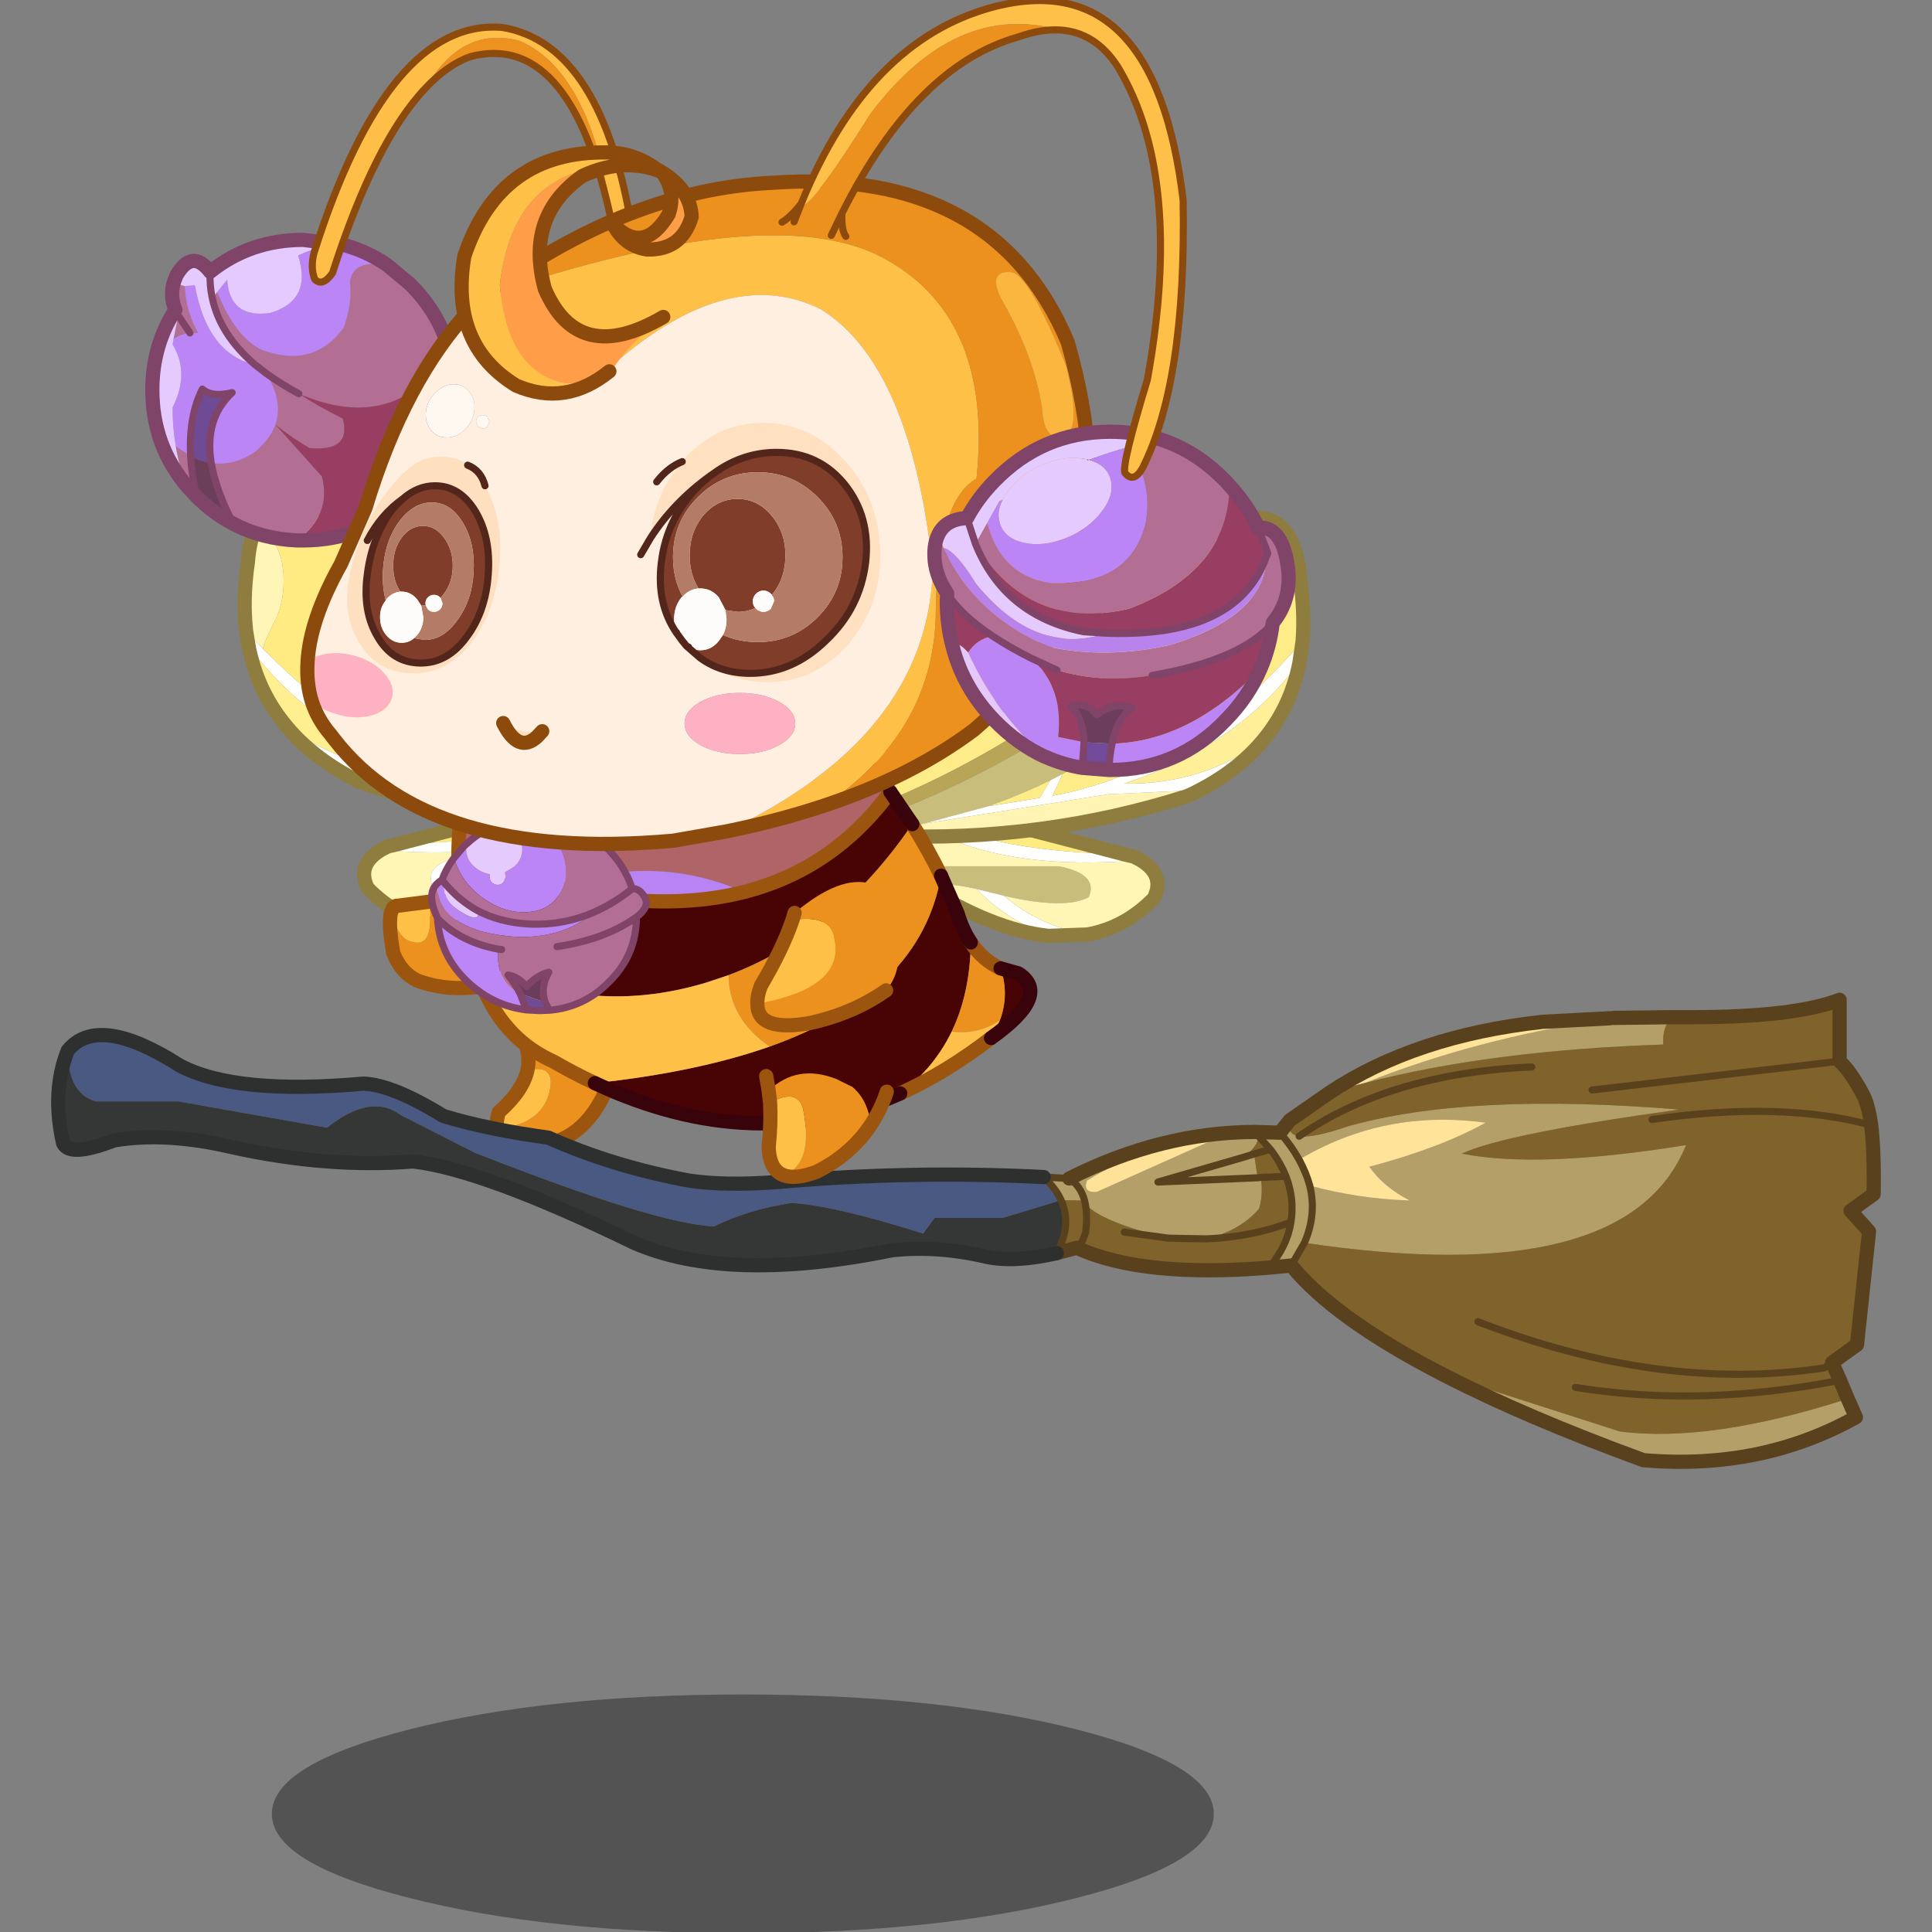 <svg xmlns:ffdec="https://www.free-decompiler.com/flash" xmlns:xlink="http://www.w3.org/1999/xlink" ffdec:objectType="frame" height="90" width="90" xmlns="http://www.w3.org/2000/svg"><rect width="100%" height="100%" fill="#808080" stroke="none"/><use ffdec:characterId="22" height="153.4" transform="matrix(.589 0 0 .59 1.737 -.154)" width="145.9" xlink:href="#a"/><use ffdec:characterId="23" height="52.4" transform="scale(1.718)" width="52.4" xlink:href="#b"/><defs><g id="a" transform="translate(1.55 .6)"><use ffdec:characterId="1" height="33.6" transform="translate(17 133.45) scale(.561)" width="132.8" xlink:href="#c"/><use ffdec:characterId="2" height="16.6" transform="translate(34.239 81.339) scale(.561)" width="17.7" xlink:href="#d"/><use ffdec:characterId="3" height="19.4" transform="translate(66.539 63.289) scale(.561)" width="37.55" xlink:href="#e"/><use ffdec:characterId="4" height="46.85" transform="translate(61.839 39.989) scale(.561)" width="66.5" xlink:href="#f"/><use ffdec:characterId="5" height="19.4" transform="translate(23.739 62.489) scale(.561)" width="37.55" xlink:href="#g"/><use ffdec:characterId="6" height="48.2" transform="translate(14.289 38.739) scale(.561)" width="66.5" xlink:href="#h"/><use ffdec:characterId="7" height="14.35" transform="translate(25.789 70.189) scale(.561)" width="16.75" xlink:href="#i"/><use ffdec:characterId="8" height="52" transform="translate(31.189 59.739) scale(.561)" width="82.65" xlink:href="#j"/><use ffdec:characterId="9" height="28.1" transform="translate(29.37 63.97) scale(.561)" width="31.25" xlink:href="#k"/><use ffdec:characterId="10" height="21.15" transform="translate(54.839 69.3) scale(.561)" width="20.9" xlink:href="#l"/><use ffdec:characterId="11" height="67" transform="translate(-.461 78.039) scale(.561)" width="257.95" xlink:href="#m"/><use ffdec:characterId="12" height="16.2" transform="translate(55.539 84.063) scale(.561)" width="19" xlink:href="#n"/><use ffdec:characterId="13" height="44.3" transform="translate(6.989 18.039) scale(.561)" width="44.55" xlink:href="#o"/><use ffdec:characterId="14" height="36.9" transform="translate(19.92 1.52) scale(.561)" width="46.15" xlink:href="#p"/><use ffdec:characterId="15" height="95.25" transform="translate(19.239 13.418) scale(.561)" width="112.25" xlink:href="#q"/><use ffdec:characterId="16" height="36.5" transform="translate(22.95 33.05) scale(.561)" width="75.15" xlink:href="#r"/><use ffdec:characterId="17" height="4.8" transform="translate(34.739 56.189) scale(.561)" width="7.5" xlink:href="#s"/><use ffdec:characterId="18" height="49.6" transform="translate(68.839 33.189) scale(.561)" width="51.95" xlink:href="#t"/><use ffdec:characterId="19" height="68.1" transform="translate(57.07 -.58) scale(.561)" width="57.6" xlink:href="#u"/><use ffdec:characterId="20" height="35.9" transform="translate(31.439 11.139) scale(.561)" width="34.45" xlink:href="#v"/></g><g id="d"><path d="M4.3 4.05Q8 3.15 7.55 6.4q-.8 5.2-7.45 5.9-.3-1 .2-2.4 3.35-2.95 4-5.85" fill="#fec047" fill-rule="evenodd" transform="translate(1 1)"/><path d="M.1 12.3q6.65-.7 7.45-5.9Q8 3.15 4.3 4.05q.35-1.65-.15-3.3Q6.25-2.1 15.7 6.1q-2.95 7.3-8.95 8.4l-.5.1Q.7 14.85.1 12.3" fill="#ec911e" fill-rule="evenodd" transform="translate(1 1)"/><path d="M1.1 13.3q.6 2.55 6.15 2.3l.5-.1q6-1.1 8.95-8.4Q7.25-1.1 5.15 1.75q.5 1.65.15 3.3-.65 2.9-4 5.85-.5 1.4-.2 2.4z" fill="none" stroke="#9c550e" stroke-linecap="round" stroke-linejoin="round" stroke-width="2"/></g><g id="e"><path d="M2.35 10.2 1.6 7.5h20.05q5.65 1.1 4.2 4.35-3.35 1.8-11.95-.2l-1.6-.4-2.25-.55q-4.45-1.05-7.7-.5" fill="#c8bd7b" fill-rule="evenodd" transform="translate(1 1)"/><path d="M2.1 1.5 4.25 1Q13 5.45 30.8 5.8l1.45.35.95.5Q13.15 8.3 2.1 1.5m23.6 15.6-5.5.2q-6.05-2.35-10.15-6.6l2.25.55 1.6.4q4.95 4.25 11.8 5.45" fill="#fefefc" fill-rule="evenodd" transform="translate(1 1)"/><path d="M1.6 7.5 0 1.95l2.1-.45q11.05 6.8 31.1 5.15 3.45 2.1 1.85 5.35-4.05 4.15-9.35 5.1-6.85-1.2-11.8-5.45 8.6 2 11.95.2 1.45-3.25-4.2-4.35H1.6m18.6 9.8q-7.8-.8-17.85-7.1 3.25-.55 7.7.5 4.1 4.25 10.15 6.6" fill="#fff6b5" fill-rule="evenodd" transform="translate(1 1)"/><path d="m4.25 1 4.2-1L30.8 5.8Q13 5.45 4.25 1" fill="#ffeb80" fill-rule="evenodd" transform="translate(1 1)"/><path d="M2.6 8.5 1 2.95l2.1-.45L5.25 2l4.2-1L31.8 6.8l1.45.35.95.5q3.45 2.1 1.85 5.35-4.05 4.15-9.35 5.1l-5.5.2q-7.8-.8-17.85-7.1L2.6 8.5z" fill="none" stroke="#8e7d3e" stroke-linecap="round" stroke-linejoin="round" stroke-width="2"/></g><g id="f"><path d="M4.2 42.35Q21.45 36 36.95 24.9q5.2-2.7 6.7-.1l-3.25 5.15q-4.9 3.45-9.85 6.1l-1.75.9Q24.4 39.1 20 40.6l-9.1 2.45-1.35.25-4.45.55-.9-1.5" fill="#c8bd7b" fill-rule="evenodd" transform="translate(1 1)"/><path d="M49.9 38.3q-.85.45-1.75.85-20.45 6.5-42.55 5.6l-.5-.9 4.45-.55 1.35-.25 26.05-4.15 12.95-.6" fill="#fff4b4" fill-rule="evenodd" transform="translate(1 1)"/><path d="m64.4 17.3-.45 3.05Q55 32.2 39.25 37.4q11.2.15 19.65-6.2-3.45 4.2-9 7.1l-12.95.6-26.05 4.15L20 40.6l7.35-1.2 1.45-2.45 1.75-.9-1.4 3.05q19.6-3.6 35.25-21.8" fill="#fefefc" fill-rule="evenodd" transform="translate(1 1)"/><path d="M63.95 20.35q-1.2 6.2-5.05 10.85-8.45 6.35-19.65 6.2Q55 32.2 63.95 20.35" fill="#ffef98" fill-rule="evenodd" transform="translate(1 1)"/><path d="M43.65 24.8q4.95-9.5-9.9-.9Q19.25 34.65 3.3 40.85L0 35.25 53.7.95q9.4-3.85 10.35 7.7.65 4.6.35 8.65-15.65 18.2-35.25 21.8l1.4-3.05q4.95-2.65 9.85-6.1l3.25-5.15M20 40.6q4.4-1.5 8.8-3.65l-1.45 2.45L20 40.6" fill="#feec88" fill-rule="evenodd" transform="translate(1 1)"/><path d="m4.2 42.35-.9-1.5q15.95-6.2 30.45-16.95 14.85-8.6 9.9.9-1.5-2.6-6.7.1Q21.45 36 4.2 42.35" fill="#b8a558" fill-rule="evenodd" transform="translate(1 1)"/><path d="m4.3 41.85.9 1.5.9 1.5.5.9q22.1.9 42.55-5.6.9-.4 1.75-.85 5.55-2.9 9-7.1 3.85-4.65 5.05-10.85l.45-3.05q.3-4.05-.35-8.65Q64.1-1.9 54.7 1.95L1 36.25l3.3 5.6z" fill="none" stroke="#8e7d3e" stroke-linecap="round" stroke-linejoin="round" stroke-width="2"/></g><g id="g"><path d="M33.95 7.5H13.9q-5.65 1.1-4.2 4.35 3.35 1.8 11.95-.2-4.95 4.25-11.8 5.45Q4.55 16.15.5 12q-1.6-3.25 1.85-5.35Q22.4 8.3 33.45 1.5l2.1.45-1.6 5.55" fill="#fff6b5" fill-rule="evenodd" transform="translate(1 1)"/><path d="M4.75 5.8 27.1 0l4.2 1Q22.55 5.45 4.75 5.8" fill="#fde87b" fill-rule="evenodd" transform="translate(1 1)"/><path d="m33.95 7.5-.75 2.7-7.7.5-2.25.55-1.6.4q-8.6 2-11.95.2Q8.25 8.6 13.9 7.5h20.05m-31.6-.85.95-.5 1.45-.35Q22.55 5.45 31.3 1l2.15.5Q22.4 8.3 2.35 6.65" fill="#fff" fill-rule="evenodd" transform="translate(1 1)"/><path d="m34.2 11.2.75-2.7 1.6-5.55-2.1-.45L32.3 2l-4.2-1L5.75 6.8l-1.45.35-.95.5Q-.1 9.75 1.5 13q4.05 4.15 9.35 5.1l5.5.2q7.8-.8 17.85-7.1z" fill="none" stroke="#8e7d3e" stroke-linecap="round" stroke-linejoin="round" stroke-width="2"/></g><g id="h"><path d="M14.6 38.55q-5.55-3.05-9-7.35 8.45 6.6 19.65 6.75Q9.5 32.3.55 20.25L.2 18.1l2.35 2.55.15.1Q17.9 36.2 35.35 39.9l-1.4-3.05 1.75.95 1.45 2.45 7.35 1.4q4.55 1.7 9.1 2.7L27.55 39.5l-12.95-.95" fill="#fff" fill-rule="evenodd" transform="translate(1 1)"/><path d="M.2 18.1q-.5-4.45.25-9.6Q.7 5.3 1.7 3.25q1.35.8 2.25 2.1Q5.5 7.55 5.5 11t-1.35 5.95q-1.3 2.5-1.6 3.7L.2 18.1" fill="#fff5b7" fill-rule="evenodd" transform="translate(1 1)"/><path d="M1.7 3.25q2.35-5.1 9.1-2.15l53.7 35.75-3.3 5.5q-15.95-6.6-30.45-17.75-18.2-11.05-6.65 5.85 4.9 3.6 9.85 6.4l1.4 3.05Q17.9 36.2 2.7 20.75l-.15-.1q.3-1.2 1.6-3.7Q5.5 14.45 5.5 11T3.95 5.35q-.9-1.3-2.25-2.1" fill="#ffeb82" fill-rule="evenodd" transform="translate(1 1)"/><path d="m61.2 42.35-1.8 2.95-4.45-.65-1.35-.3q-4.55-1-9.1-2.7-4.4-1.6-8.8-3.85l-1.75-.95q-4.95-2.8-9.85-6.4-11.55-16.9 6.65-5.85 14.5 11.15 30.45 17.75" fill="#feb1c3" fill-rule="evenodd" transform="translate(1 1)"/><path d="m59.4 45.3-.5.9q-22.1.3-42.55-6.75l-1.75-.9 12.95.95 26.05 4.85 1.35.3 4.45.65M5.6 31.2Q1.75 26.45.55 20.25q8.95 12.05 24.7 17.7-11.2-.15-19.65-6.75" fill="#ffef90" fill-rule="evenodd" transform="translate(1 1)"/><path d="M2.7 4.25q2.35-5.1 9.1-2.15l53.7 35.75-3.3 5.5-1.8 2.95-.5.9q-22.1.3-42.55-6.75l-1.75-.9q-5.55-3.05-9-7.35-3.85-4.75-5.05-10.95L1.2 19.1q-.5-4.45.25-9.6.25-3.2 1.25-5.25z" fill="none" stroke="#8e7d3e" stroke-linecap="round" stroke-linejoin="round" stroke-width="2"/></g><g id="i"><path d="M5.45.2Q6.4 6.75 3.1 5.85.85 5.35.3 1.3q.3-.6.85-.55L5.45.2" fill="#fec047" fill-rule="evenodd" transform="translate(1 1)"/><path d="M5.45.2q4.1-.35 8.5 0l.8 11.55q-6.05 1.4-11-.5Q1.5 10.1.45 7.4-.4 2.65.3 1.3q.55 4.05 2.8 4.55 3.3.9 2.35-5.65" fill="#ec911e" fill-rule="evenodd" transform="translate(1 1)"/><path d="M1.3 2.3q-.7 1.35.15 6.1 1.05 2.7 3.3 3.85 4.95 1.9 11 .5l-.8-11.55q-4.4-.35-8.5 0l-4.3.55q-.55-.05-.85.55z" fill="none" stroke="#9c550e" stroke-linecap="round" stroke-linejoin="round" stroke-width="2"/></g><g id="j"><path d="M0 12.85q0-3.4.4-7.1L58.25 0l2.65 3.35q-8.05 10.9-20.65 14.1-7.2-3.2-15.1-2.95l-17 1L0 12.85" fill="#af6468" fill-rule="evenodd" transform="translate(1 1)"/><path d="m8.15 15.5 17-1q7.9-.25 15.1 2.95-13.45 3.4-32.1-1.95" fill="#b884f3" fill-rule="evenodd" transform="translate(1 1)"/><path d="M60.9 3.35 64 7.9Q53.4 23.4 38.1 29.15l-3.15 1.05q-17.3 5.2-32.85-3.55Q0 20.6 0 12.85l8.15 2.65q18.65 5.35 32.1 1.95 12.6-3.2 20.65-14.1m7.15 11.8 2.35 5.35q.7 2.35 1.85 4.05-.1 7.15-2.7 12.55-2.5 5.15-7.25 8.7-20.5 9.1-43.05-1.45 14.4-1.55 24.65-5.15 21.25-7.55 24.15-24.05m8.4 13.05 2.5.7q4.75 3-3.85 9.1l1.25-2.5q1.35-3.6.1-7.3" fill="#480405" fill-rule="evenodd" transform="translate(1 1)"/><path d="M64 7.9q2.2 3.5 4.05 7.25-2.9 16.5-24.15 24.05-5.75-3.95-5.8-10.05Q53.4 23.4 64 7.9m8.25 16.65q1.65 2.5 4.2 3.65 1.25 3.7-.1 7.3-3 2.05-6.8 1.6 2.6-5.4 2.7-12.55" fill="#ec911e" fill-rule="evenodd" transform="translate(1 1)"/><path d="M19.25 44.35Q16.35 43 13.4 41.3 4.8 37.45 2.1 26.65q15.55 8.75 32.85 3.55l3.15-1.05q.05 6.1 5.8 10.05-10.25 3.6-24.65 5.15" fill="#fec047" fill-rule="evenodd" transform="translate(1 1)"/><path d="M75.1 38q-6.3 4.85-12.8 7.8 4.75-3.55 7.25-8.7 3.8.45 6.8-1.6L75.1 38" fill="#febf4b" fill-rule="evenodd" transform="translate(1 1)"/><path d="M1 13.85q0-3.4.4-7.1L59.25 1l2.65 3.35q-8.05 10.9-20.65 14.1-13.45 3.4-32.1-1.95L1 13.85M65 8.9q2.2 3.5 4.05 7.25m4.2 9.4q1.65 2.5 4.2 3.65M76.1 39q-6.3 4.85-12.8 7.8m-43.05-1.45Q17.35 44 14.4 42.3 5.8 38.45 3.1 27.65" fill="none" stroke="#9c550e" stroke-linecap="round" stroke-linejoin="round" stroke-width="2"/><path d="M61.9 4.35 65 8.9m4.05 7.25 2.35 5.35q.7 2.35 1.85 4.05m4.2 3.65 2.5.7q4.75 3-3.85 9.1m-12.8 7.8q-20.5 9.1-43.05-1.45M3.1 27.65Q1 21.6 1 13.85" fill="none" stroke="#38030a" stroke-linecap="round" stroke-linejoin="round" stroke-width="2"/></g><g id="k"><path d="M23.1 13.15q2.65-1.2 5.15-3.2 1.05-.1 1.8 1.25.7 1.3-1.2 2.75 0 5.35-3.9 9.15-3.5 3.55-8.4 3.95l-.55-1.1q-.75-2.15.5-4.25-1.65.4-3.15 2-1.3-1.45-2.6-1.6.95 1.15 1.7 2.6-3.45-1.6-3.1-6.25Q4 17.45.8 14.1v-.05q-1.65-3.45.05-4.9-.45 4.8 6.15 6.8 9.7 2.45 16.1-2.8M9.85 18.5l-.5-.05.5.05m19-4.55q-4.45 3.15-11.2 4.15 6.75-1 11.2-4.15" fill="#b26e93" fill-rule="evenodd" transform="translate(.5 .5)"/><path d="M.8 14.1q3.2 3.35 8.55 4.35-.35 4.65 3.1 6.25l.9 2.3q-4.65-.55-8.25-3.9-4-3.75-4.3-9" fill="#bc86f6" fill-rule="evenodd" transform="translate(.5 .5)"/><path d="m1.45 8.75.35.4q-.5 2.85 3.5 4.7 1.65.55 1.1-.85 3.1 1.65 7.1 1.9 5 .3 9.6-1.75-6.4 5.25-16.1 2.8-6.6-2-6.15-6.8.25-.25.6-.45v.05" fill="#ba86f5" fill-rule="evenodd" transform="translate(.5 .5)"/><path d="m14.6 0 .25.2q2.9 2.25 3.8 5.4.85 3.15-.85 5.4-1.6 2.25-4.8 2.25-3.2 0-6.15-2.25Q4 8.75 3.15 5.6l1.4-1.65.4-.35-.1.8q0 1.45 1.15 2.45.95.85 2.2 1.05l-.05.35q0 .5.3.8.35.35.85.35t.8-.35l.35-.8-.15-.6 1.3-.8q1.15-1 1.15-2.45 0-1.45-1.15-2.5-1-.85-2.35-.95Q11.6 0 14.4 0h.2" fill="#bb85f5" fill-rule="evenodd" transform="translate(.5 .5)"/><path d="m16 25.95-3.55-1.25q-.75-1.45-1.7-2.6 1.3.15 2.6 1.6 1.5-1.6 3.15-2-1.25 2.1-.5 4.25" fill="#6b3d5a" fill-rule="evenodd" transform="translate(.5 .5)"/><path d="m16.55 27.05-1.35.05-1.85-.1-.9-2.3L16 25.95l.55 1.1" fill="#704b98" fill-rule="evenodd" transform="translate(.5 .5)"/><path d="M1.8 9.15q2 2.4 4.6 3.85.55 1.4-1.1.85-4-1.85-3.5-4.7M9.25.95q1.35.1 2.35.95 1.15 1.05 1.15 2.5T11.6 6.85l-1.3.8.15.6-.35.8q-.3.35-.8.35t-.85-.35q-.3-.3-.3-.8l.05-.35Q6.95 7.7 6 6.85q-1.15-1-1.15-2.45l.1-.8Q6.9 1.8 9.25.95" fill="#e5cafd" fill-rule="evenodd" transform="translate(.5 .5)"/><path d="M28.25 9.95q-2.5 2-5.15 3.2-4.6 2.05-9.6 1.75-4-.25-7.1-1.9-2.6-1.45-4.6-3.85l-.35-.4V8.7q.6-1.65 1.7-3.1Q4 8.75 6.85 11 9.8 13.25 13 13.25T17.8 11q1.7-2.25.85-5.4-.9-3.15-3.8-5.4L14.6 0q5.65.05 9.8 3.95 2.8 2.65 3.85 6" fill="#b26e97" fill-rule="evenodd" transform="translate(.5 .5)"/><path d="M23.1 13.15q2.65-1.2 5.15-3.2-1.05-3.35-3.85-6Q20.25.05 14.6 0h-.2q-2.8 0-5.15.95-2.35.85-4.3 2.65l-.4.35-1.4 1.65q-1.1 1.45-1.7 3.1v.05l.35.4q2 2.4 4.6 3.85 3.1 1.65 7.1 1.9 5 .3 9.6-1.75m-22.25-4q-1.7 1.45-.05 4.9v.05q3.2 3.35 8.55 4.35l.5.05m18.4-8.55q1.05-.1 1.8 1.25.7 1.3-1.2 2.75 0 5.35-3.9 9.15-3.5 3.55-8.4 3.95l-1.35.05-1.85-.1q-4.65-.55-8.25-3.9-4-3.75-4.3-9m11.65 10.6.9 2.3M16 25.95q-.75-2.15.5-4.25-1.65.4-3.15 2-1.3-1.45-2.6-1.6.95 1.15 1.7 2.6M16 25.95l.55 1.1m1.1-8.95q6.75-1 11.2-4.15M1.45 8.7q-.35.2-.6.45" fill="none" stroke="#804468" stroke-linecap="round" stroke-linejoin="round" transform="translate(.5 .5)"/></g><g id="l"><path d="M4.95 5.35q5.4-.85 5.9 2.6 1.6 6.95-10.85 9.2-.05-1.1.5-2.55 3.05-5.15 4.45-9.25" fill="#fec047" fill-rule="evenodd" transform="translate(1)"/><path d="m4.95 5.35.3-1Q11.7-1.05 16 .25q6.5 9.9 2.15 15-4.6 3.25-10.75 4.6-7.4 1.3-7.4-2.7 12.45-2.25 10.85-9.2-.5-3.45-5.9-2.6" fill="#ec911e" fill-rule="evenodd" transform="translate(1)"/><path d="m6.25 4.35-.3 1q-1.4 4.1-4.45 9.25-.55 1.45-.5 2.55 0 4 7.4 2.7 6.15-1.35 10.75-4.6" fill="none" stroke="#9c550e" stroke-linecap="round" stroke-linejoin="round" stroke-width="2"/></g><g id="m"><path d="m141.4 28.2-8.25 2.5h-9.6l-1.6 2.2q-12.65-4-18.6-4.3-6 .9-10.9 3.3-8.5-.45-33.75-10.4l-10.35-5.25q-4.2-3.2-10.45 1.75l-20.95-3.7H5.35q-3.95-1.05-4-7.15 4.25-5.25 15.8 2.1 7.8 4.15 25.9 2.55 4.1.15 11.25 4.55 6.25 1.9 14.8 3.05 9.05 4.05 19.85 6.05 5.1.75 12.4.2 19.05-1.65 37.6-.7 1.65 1.55 2.45 3.25" fill="#4a5982" fill-rule="evenodd" transform="translate(1 1)"/><path d="M140.8 35.65q-5.85 1.35-9.8.55-7-1.65-13.45-.95-23.15 4.7-36.35-1.05-21.35-10.35-31.15-11.45-12.1.95-25.5-2-9.35-2.2-16.7-.95-6.2 2.4-7.15.4-1.65-7.25.65-13.05.05 6.1 4 7.15h11.6L37.9 18q6.25-4.95 10.45-1.75L58.7 21.5q25.25 9.95 33.75 10.4 4.9-2.4 10.9-3.3 5.95.3 18.6 4.3l1.6-2.2h9.6l8.25-2.5q1.55 3.45-.6 7.45" fill="#353736" fill-rule="evenodd" transform="translate(1 1)"/><path d="m138.95 24.95 3.6.2q12.95-6.5 26.05-6.55l.55.5q.25 1.25-2 3.05l1.45-.45.5 3.35.45-.05q.35 2.5-.25 4.4-2.65 3.1-7.45 4.25l-5.3-.1q-9.5-2.25-11.75-4.85l-.1-.45q-.55-2.05-2.15-3.1 1.6 1.05 2.15 3.1l-3.3-.05q-.8-1.7-2.45-3.25m33.3-6.25 1.4-1.75q-.55 1.95 1.3 2.25 1.95.3 6.75-1.35 17-4.85 46.85-2.4-24.65 3.4-30.65 6.2 10.8 2.15 31.6-1.2Q221.2 41 175.7 34.2q1.75-4 .75-8.05 6.75 1.85 14.1 2.1-3.7-1.9-5.7-4.75 10-2.65 16.4-6.2-14.25-1.95-26.3 5.2-1.05-1.9-2.7-3.8m46.5-16.1.5-.05 8.3-.1q-1.45 1.3-1.25 3.85-24.3.8-42.05 5.4 15.3-6.15 34.5-9.1m33.55 53.55 1.15 2.6Q240.1 66.2 223.5 64.8q-16.7-6.1-28.15-12l24.8 7.95q12.7 1.65 32.15-4.6m-85.15-34-12.1 3.5 14.05-.6-14.05.6 12.1-3.5m-20.75 4.9 15.9-7.1q-9.85.8-17.25 5.5-.65 1.7 1.35 1.6" fill="#b49f68" fill-rule="evenodd" transform="translate(1 1)"/><path d="M179.2 13.1q12.1-8.05 30.1-10l9.45-.5q-19.2 2.95-34.5 9.1-2.6.65-5.05 1.4m-4.25 9.4q12.05-7.15 26.3-5.2-6.4 3.55-16.4 6.2 2 2.85 5.7 4.75-7.35-.25-14.1-2.1-.5-1.8-1.5-3.65" fill="#ffe399" fill-rule="evenodd" transform="translate(1 1)"/><path d="M140.8 35.65q2.15-4 .6-7.45l3.3.05.1.45q2.25 2.6 11.75 4.85l5.3.1q4.8-1.15 7.45-4.25.6-1.9.25-4.4l3.55-.15q.6 1.55.8 3.25.15 1.65-.1 3.2-.55 3.45-3.1 6.4-17.85 1.45-27.1-2.8l-2.8.75m32.85-18.7 5.55-3.85q2.45-.75 5.05-1.4Q202 7.1 226.3 6.3q-.2-2.55 1.25-3.85h3.3Q244.9 2.4 251.15 0v8.65q1.5 1.35 3.25 4.6.8 1.45 1.2 4.4.45 3.65.35 9.7l-3.25 2.35 2.6 2.9-1.7 15.95-3.5 2.5 1.1 2.5 1.1 2.6q-19.45 6.25-32.15 4.6l-24.8-7.95q-15.4-7.9-21.5-15.4l1.85-3.2q45.5 6.8 53.8-13.75-20.8 3.35-31.6 1.2 6-2.8 30.65-6.2-29.85-2.45-46.85 2.4-4.8 1.65-6.75 1.35-1.85-.3-1.3-2.25m81.95.7q-12.7-3.45-30.9-.8 18.2-2.65 30.9.8m-47.85-8.2q-20 .9-32.8 9.75 12.8-8.85 32.8-9.75M173.8 31.3q-5.6 2.1-11.95 2.35 6.35-.25 11.95-2.35m-30.2 3.6q.6-.15 1.25-2.15.3-2.35-.05-4.05.35 1.7.05 4.05-.65 2-1.25 2.15m6.7-2.2 6.25.85-6.25-.85m49.85 12.6q25.8 10 48.85 6.5l1.1-.75-1.1.75q-23.05 3.5-48.85-6.5m51.05 8.25q-19.65 3.85-37.3 1 17.65 2.85 37.3-1m-.05-44.9-34.9 4.05 34.9-4.05" fill="#80632b" fill-rule="evenodd" transform="translate(1 1)"/><path d="m168.6 18.6 3.65.1q1.65 1.9 2.7 3.8 1 1.85 1.5 3.65 1 4.05-.75 8.05l-1.85 3.2-3.15.3q2.55-2.95 3.1-6.4.25-1.55.1-3.2-.2-1.7-.8-3.25-.8-2-2.2-3.8l-1.75-1.95-.55-.5" fill="#b49f66" fill-rule="evenodd" transform="translate(1 1)"/><path d="M146.4 27.05q-2 .1-1.35-1.6 7.4-4.7 17.25-5.5l-15.9 7.1" fill="#fee298" fill-rule="evenodd" transform="translate(1 1)"/><path d="m169.15 19.1 1.75 1.95q1.4 1.8 2.2 3.8l-3.55.15-.45.05-.5-3.35-1.45.45q2.25-1.8 2-3.05m1.75 1.95-2.3.65 2.3-.65" fill="#806329" fill-rule="evenodd" transform="translate(1 1)"/><path d="M140.8 35.65q2.15-4 .6-7.45-.8-1.7-2.45-3.25l3.6.2q1.6 1.05 2.15 3.1l.1.45q.35 1.7.05 4.05-.65 2-1.25 2.15m81.1-18.05q18.2-2.65 30.9.8m-87 .95.55.5 1.75 1.95q1.4 1.8 2.2 3.8.6 1.55.8 3.25.15 1.65-.1 3.2-.55 3.45-3.1 6.4m4.25-18.5q12.8-8.85 32.8-9.75M175.7 34.2l-1.85 3.2m1.1-14.9q1 1.85 1.5 3.65 1 4.05-.75 8.05m-6.15-9.2-.45.05-14.05.6 12.1-3.5 1.45-.45 2.3-.65M169.55 25l3.55-.15m-16.55 8.7 5.3.1q6.35-.25 11.95-2.35m-17.25 2.25-6.25-.85m99.8 18.35-1.1.75q-23.05 3.5-48.85-6.5m16.1-32.6 34.9-4.05m-37.25 45.9q17.65 2.85 37.3-1M172.25 18.7q1.65 1.9 2.7 3.8" fill="none" stroke="#59411e" stroke-linecap="round" stroke-linejoin="round" transform="translate(1 1)"/><path d="M143.55 26.15q12.95-6.5 26.05-6.55l3.65.1 1.4-1.75 5.55-3.85q12.1-8.05 30.1-10l9.45-.5m.5-.05 8.3-.1h3.3Q245.9 3.4 252.15 1v8.65q1.5 1.35 3.25 4.6.8 1.45 1.2 4.4.45 3.65.35 9.7l-3.25 2.35 2.6 2.9-1.7 15.95-3.5 2.5 1.1 2.5 1.1 2.6 1.15 2.6Q241.1 67.2 224.5 65.8q-16.7-6.1-28.15-12-15.4-7.9-21.5-15.4l-3.15.3q-17.85 1.45-27.1-2.8l-2.8.75" fill="none" stroke="#59411e" stroke-linecap="round" stroke-linejoin="round" stroke-width="2"/><path d="M2.35 8.15q-2.3 5.8-.65 13.05.95 2 7.15-.4 7.35-1.25 16.7.95 13.4 2.95 25.5 2 9.8 1.1 31.15 11.45 13.2 5.75 36.35 1.05 6.45-.7 13.45.95 3.95.8 9.8-.55M2.35 8.15q4.25-5.25 15.8 2.1 7.8 4.15 25.9 2.55 4.1.15 11.25 4.55 6.25 1.9 14.8 3.05 9.05 4.05 19.85 6.05 5.1.75 12.4.2 19.05-1.65 37.6-.7" fill="none" stroke="#2e302f" stroke-linecap="round" stroke-linejoin="round" stroke-width="2"/></g><g id="n"><path d="M2.45 14.35Q6.75 12.8 5.2 5 4.4 2.05.55 4.15l-.2-1.7q4-3.8 9.5-1.65l.25.1 2.05 1q2.25 1.9 2.6 5.35-2.75 4.15-7.6 6.6-3.05 1.15-4.7.5" fill="#ec911e" fill-rule="evenodd" transform="translate(1 .6)"/><path d="M.55 4.15Q4.4 2.05 5.2 5q1.55 7.8-2.75 9.35-2-.75-2.1-3.95.35-3.4.2-6.25" fill="#fec047" fill-rule="evenodd" transform="translate(1 .6)"/><path d="M14.75 7.25q-.35-3.45-2.6-5.35L10.1.9 17 2.6q-.85 2.55-2.25 4.65" fill="#480405" fill-rule="evenodd" transform="translate(1 .6)"/><path d="M3.45 14.95q1.65.65 4.7-.5Q13 12 15.75 7.85q1.4-2.1 2.25-4.65M1.35 3.05l.2 1.7Q1.7 7.6 1.35 11q.1 3.2 2.1 3.95M1 1l.35 2.05" fill="none" stroke="#9c550e" stroke-linecap="round" stroke-linejoin="round" stroke-width="2"/></g><g id="o"><path d="m33.05 3.5 3.25 2.7q4.25 4.2 5.6 9.55-7.65 11.75-21.25 5.9-2.6-1.4-4.65-2.9 2.05 1.5 4.65 2.9 2.75 1.8 6.2 3.5 1.25 4.7-4.7 4.15-2.5-1.45-4.8-3.3l6.55 7.3q1.4 5.4-3.5 9-4.9-.2-9-2.35-2.45-4.75-3.1-8.55 3.2.5 6.3-1.65 2.05-1.8 2.75-3.75 1.15-3.35-1.35-7.25l-1.55-1.2q-4.9-4.2-6-9.35l.7-.85q2.55 6.35 6.3 8.15 7.25 2.65 11.5-3.1 1.3-3.55.9-6.5.45-3.15 5.2-2.4M6.2 36.1l-1.25-1.35q-1.15-2.6-1.65-5.7l2.1 1.4q.15 2.6.8 5.65M3.25 9.85Q2.4 7.8 3.1 5.75q.6.6 1.45.75l.15 1.4q.35 2.7 1.75 5.2H5.3q-1.1.1-2.3.8l.65-3.25L5.3 13.1l-1.65-2.45-.4-.8" fill="#b26e93" fill-rule="evenodd" transform="translate(1 1)"/><path d="M26.7.65q3.4.85 6.35 2.85-4.75-.75-5.2 2.4.4 2.95-.9 6.5-4.25 5.75-11.5 3.1-3.75-1.8-6.3-8.15l1.4-1.75q.35 5.45 6 4.7 6.05-1.75 4-8.1Q23.45.8 26.7.65m-12.25 16.9 1.55 1.2q2.5 3.9 1.35 7.25-.7 1.95-2.75 3.75-3.1 2.15-6.3 1.65-1-6.25 2.95-9.9-2.85.7-4.2-.5-1.95 3.85-1.65 9.45l-2.1-1.4q-.45-2.55-.45-5.45 2.45-4.85 0-8.9l.15-.8q1.2-.7 2.3-.8h1.15q-1.4-2.5-1.75-5.2l-.15-1.4L6 6.4q1.75 9.65 8.45 11.15" fill="#bb85f5" fill-rule="evenodd" transform="translate(1 1)"/><path d="M4.95 34.75Q0 28.95 0 21.15q0-6.35 3.25-11.3l.4.8L3 13.9l-.15.8q2.45 4.05 0 8.9 0 2.9.45 5.45.5 3.1 1.65 5.7m-1.85-29L3.4 5q2.2-3.8 4.75-.5Q13.8 0 21.25 0l5.45.65Q23.45.8 20.55 2.2q2.05 6.35-4 8.1-5.65.75-6-4.7l-1.4 1.75-.7.85q-.4-1.8-.3-3.7-.1 1.9.3 3.7 1.1 5.15 6 9.35Q7.75 16.05 6 6.4l-1.45.1q-.85-.15-1.45-.75" fill="#e5caff" fill-rule="evenodd" transform="translate(1 1)"/><path d="M5.4 30.45q-.3-5.6 1.65-9.45 1.35 1.2 4.2.5-3.95 3.65-2.95 9.9-1.45-.2-2.9-.95" fill="#6f4b95" fill-rule="evenodd" transform="translate(1 1)"/><path d="M11.4 39.95Q8.6 38.5 6.2 36.1q-.65-3.05-.8-5.65 1.45.75 2.9.95.65 3.8 3.1 8.55" fill="#6b3f5a" fill-rule="evenodd" transform="translate(1 1)"/><path d="M41.9 15.75q.65 2.55.65 5.4 0 5.1-2.1 9.35-1.05 2-2.5 3.8l-1.65 1.8q-6.25 6.2-15.05 6.2h-.85q4.9-3.6 3.5-9L17.35 26q2.3 1.85 4.8 3.3 5.95.55 4.7-4.15-3.45-1.7-6.2-3.5 13.6 5.85 21.25-5.9" fill="#973e62" fill-rule="evenodd" transform="translate(1 1)"/><path d="M8.15 4.5q-.1 1.9.3 3.7 1.1 5.15 6 9.35l1.55 1.2q2.05 1.5 4.65 2.9M5.4 30.45q-.3-5.6 1.65-9.45 1.35 1.2 4.2.5-3.95 3.65-2.95 9.9.65 3.8 3.1 8.55M5.3 13.1l-1.65-2.45-.4-.8m2.15 20.6q.15 2.6.8 5.65" fill="none" stroke="#804468" stroke-linecap="round" stroke-linejoin="round" transform="translate(1 1)"/><path d="M27.7 1.65q3.4.85 6.35 2.85l3.25 2.7q4.25 4.2 5.6 9.55.65 2.55.65 5.4 0 5.1-2.1 9.35-1.05 2-2.5 3.8l-1.65 1.8q-6.25 6.2-15.05 6.2h-.85q-4.9-.2-9-2.35-2.8-1.45-5.2-3.85l-1.25-1.35Q1 29.95 1 22.15q0-6.35 3.25-11.3-.85-2.05-.15-4.1L4.4 6q2.2-3.8 4.75-.5Q14.8 1 22.25 1l5.45.65z" fill="none" stroke="#804468" stroke-linecap="round" stroke-linejoin="round" stroke-width="2"/></g><g id="p"><path d="M16 8.55Q8.85 16 2.85 34.6q-1.4 2-2.5.9-.65-1.65-.1-3.75Q10.75-1.3 26.8.05q14.15 2.35 18.35 28.9l-2.6.25q-2.7-22.65-13.3-27.25Q21.1-.25 16 8.55" fill="#ffbe48" fill-rule="evenodd" transform="translate(.5 .5)"/><path d="M16 8.55q5.1-8.8 13.25-6.6 10.6 4.6 13.3 27.25Q36.95.35 22.3 4.15 19.05 5.3 16 8.55" fill="#ed921f" fill-rule="evenodd" transform="translate(.5 .5)"/><path d="m42.55 29.2 2.6-.25Q40.95 2.4 26.8.05 10.75-1.3.25 31.75q-.55 2.1.1 3.75 1.1 1.1 2.5-.9Q8.85 16 16 8.55q3.05-3.25 6.3-4.4Q36.95.35 42.55 29.2z" fill="none" stroke="#8c4b0d" stroke-linecap="round" stroke-linejoin="round" transform="translate(.5 .5)"/></g><g id="q"><path d="m23.25 21.9 1.55-1.55q41.45-14.1 57-5.1Q96.7 23.7 94.35 46q-5.65 3.15-5.75 19.55-.55 16.3-15.7 26.45-6.45 2.15-13.85 3.65 28.4-13.4 29.15-36.9-3.05-28.7-15.8-36.6Q59 15.5 42 30.95 26.25 35.6 23.25 21.9" fill="#fec047" fill-rule="evenodd" transform="translate(1 -3.15)"/><path d="M106.95 30.05q-5.05-12.45-7.55-13.1-3.5-.4-1.65 3.6l.25.4q4.5 7.9 5.6 15.15.25 4.4 2.7 4.05 3.15-.5.65-10.1M72.9 92q15.15-10.15 15.7-26.45.1-16.4 5.75-19.55Q96.7 23.7 81.8 15.25q-15.55-9-57 5.1 20.4-15.05 40.8-16 31.2-2.2 41.6 22.4 10.05 34.7-13.2 54.6Q85.25 87.9 72.9 92" fill="#ec911e" fill-rule="evenodd" transform="translate(1 -3.15)"/><path d="M106.95 30.05q2.5 9.6-.65 10.1-2.45.35-2.7-4.05-1.1-7.25-5.6-15.15l-.25-.4q-1.85-4 1.65-3.6 2.5.65 7.55 13.1" fill="#fbb63f" fill-rule="evenodd" transform="translate(1 -3.15)"/><path d="M18.1 33.85q-1.15 1.1-1.35 2.6-.2 1.55.65 2.65.85 1.1 2.25 1.1t2.55-1.1q1.15-1.1 1.35-2.65.2-1.5-.65-2.6-.85-1.15-2.25-1.15t-2.55 1.15m5.15-11.95q3 13.7 18.75 9.05 17-15.45 30.4-8.8 12.75 7.9 15.8 36.6-.75 23.5-29.15 36.9l-7.45 1.3Q17.2 100 3.75 82.6l-.5-.65q-1.8-2.1-2.6-4.6 1.45 1.25 3.7 1.85 2.7.75 4.9.05t2.7-2.45q.45-1.75-1.15-3.45-1.5-1.7-4.2-2.45-2.7-.7-4.95 0-1 .3-1.6.85.35-6 4.7-13.75l3.45-7.85Q13.7 32 23.25 21.9m1.5 15.15q-.4 0-.7.25-.25.3-.25.7l.25.65.7.3q.4 0 .65-.3l.3-.65-.3-.7q-.25-.25-.65-.25m44.05 43.4q0-1.8-2.3-3.05-2.25-1.25-5.5-1.25t-5.55 1.25q-2.25 1.25-2.25 3.05 0 1.8 2.25 3.05 2.3 1.25 5.55 1.25t5.5-1.25q2.3-1.25 2.3-3.05" fill="#ffefe0" fill-rule="evenodd" transform="translate(1 -3.15)"/><path d="M18.1 33.85q1.15-1.15 2.55-1.15t2.25 1.15q.85 1.1.65 2.6-.2 1.55-1.35 2.65-1.15 1.1-2.55 1.1t-2.25-1.1q-.85-1.1-.65-2.65.2-1.5 1.35-2.6m6.65 3.2q.4 0 .65.25l.3.7-.3.65q-.25.3-.65.3l-.7-.3-.25-.65q0-.4.25-.7.3-.25.7-.25" fill="#fff8f0" fill-rule="evenodd" transform="translate(1 -3.15)"/><path d="M68.8 80.45q0 1.8-2.3 3.05-2.25 1.25-5.5 1.25t-5.55-1.25q-2.25-1.25-2.25-3.05 0-1.8 2.25-3.05 2.3-1.25 5.55-1.25t5.5 1.25q2.3 1.25 2.3 3.05M.05 71.75q.6-.55 1.6-.85 2.25-.7 4.95 0 2.7.75 4.2 2.45 1.6 1.7 1.15 3.45-.5 1.75-2.7 2.45-2.2.7-4.9-.05-2.25-.6-3.7-1.85-.8-2.55-.6-5.6" fill="#feb1c3" fill-rule="evenodd" transform="translate(1 -3.15)"/><path d="m25.8 17.2-1.55 1.55Q14.7 28.85 9.2 47l-3.45 7.85Q1.4 62.6 1.05 68.6q-.2 3.05.6 5.6.8 2.5 2.6 4.6l.5.65Q18.2 96.85 52.6 93.8l7.45-1.3q7.4-1.5 13.85-3.65Q86.25 84.75 95 78.2q23.25-19.9 13.2-54.6Q97.8-1 66.6 1.2q-20.4.95-40.8 16z" fill="none" stroke="#8c4b0d" stroke-linecap="round" stroke-linejoin="round" stroke-width="2"/></g><g id="r"><path d="m51.2 7.45 1.15-.8q3.8-2.5 8.2-2.5 5.95 0 9.6 4.5 3.7 4.6 2.95 11.05-.8 6.4-5.55 10.9-4.75 4.65-10.7 4.65-4.1 0-7.1-2.2l-1.9-1.65.3.15q.75.45 1.65.45 1.55 0 2.6-1.3l.6-.85q2.25 1 4.9 1 4.95 0 8.45-3.5 3.5-3.5 3.5-8.45 0-4.95-3.5-8.45-3.5-3.5-8.45-3.5-4.95 0-8.45 3.5-3.5 3.5-3.5 8.45 0 3.05 1.35 5.55l-.15.1q-1.05 1.3-1.05 3.1 0 1 .35 1.85h-.05q-2.8-4.15-2.1-9.8.75-6.45 5.5-11.05l1.4-1.2M49.55 23.3q-1.25-2-1.25-4.65 0-3.3 1.95-5.65 2-2.3 4.8-2.3T59.8 13q2 2.35 2 5.65 0 3.25-1.9 5.55l-.15-.15q-.45-.45-1.05-.45-.6 0-1.05.45-.45.45-.45 1.05 0 .55.35.95-1.15.55-2.5.55l-1.7-.25-.95-1.8q-1.05-1.25-2.6-1.25h-.25m-40.1 7 1.5.25q2.65 0 4.65-2.85 2.05-2.8 2.25-6.8.2-4.05-1.55-6.9-1.7-2.8-4.35-2.8-2.65 0-4.7 2.8-2 2.85-2.2 6.9-.1 2.2.4 4.1-.8.95-.8 2.35 0 1.5.9 2.55.9 1.05 2.15 1.05 1 0 1.75-.65M7.5 23.75q-1-1.55-1-3.65 0-2.3 1.2-3.95 1.25-1.65 3-1.65t2.95 1.65q1.25 1.65 1.25 3.95 0 2.3-1.25 3.95l-.45.6-.1-.1q-.35-.35-.85-.35t-.85.35q-.35.35-.35.85l.05.3h-.65l-.6-.9q-.9-1.05-2.15-1.05h-.2m.35-13.05q2.1-1.85 4.55-1.85 3.5 0 5.7 3.6 2.2 3.7 1.8 8.9-.35 5.2-3.05 8.8-2.7 3.7-6.55 3.65-3.9-.05-6-3.7-2.15-3.6-1.45-8.75.65-5.2 3.35-8.9.8-1.05 1.65-1.75" fill="#803d2a" fill-rule="evenodd"/><path d="M47.3 24.45q-1.35-2.5-1.35-5.55 0-4.95 3.5-8.45 3.5-3.5 8.45-3.5 4.95 0 8.45 3.5 3.5 3.5 3.5 8.45 0 4.95-3.5 8.45-3.5 3.5-8.45 3.5-2.65 0-4.9-1 .5-1 .5-2.2l-.15-1.3 1.7.25q1.35 0 2.5-.55l.1.1q.45.45 1.05.45.6 0 1.05-.45l.45-1.05q0-.5-.3-.85v-.05q1.9-2.3 1.9-5.55 0-3.3-2-5.65-1.95-2.3-4.75-2.3t-4.8 2.3q-1.95 2.35-1.95 5.65 0 2.65 1.25 4.65-1.3.1-2.25 1.15M5.45 25q-.5-1.9-.4-4.1.2-4.05 2.2-6.9 2.05-2.8 4.7-2.8 2.65 0 4.35 2.8 1.75 2.85 1.55 6.9-.2 4-2.25 6.8-2 2.85-4.65 2.85l-1.5-.25.4-.4q.9-1.05.9-2.55l-.3-1.65h.65l.3.55q.35.35.85.35t.85-.35q.35-.35.35-.85l-.25-.75.45-.6q1.25-1.65 1.25-3.95 0-2.3-1.25-3.95-1.2-1.65-2.95-1.65-1.75 0-3 1.65-1.2 1.65-1.2 3.95 0 2.1 1 3.65-1.1.1-1.95 1.05l-.1.2" fill="#b47b67" fill-rule="evenodd"/><path d="m46.55 29.7-.05-.05-.05-.15q-.35-.85-.35-1.85 0-1.8 1.05-3.1l.15-.1q.95-1.05 2.25-1.15h.25q1.55 0 2.6 1.25l.95 1.8.15 1.3q0 1.2-.5 2.2l-.6.85Q51.35 32 49.8 32q-.9 0-1.65-.45l-.4-.4-1.2-1.45m13.35-5.45q.3.35.3.85l-.45 1.05q-.45.45-1.05.45-.6 0-1.05-.45l-.1-.1q-.35-.4-.35-.95 0-.6.45-1.05.45-.45 1.05-.45.6 0 1.05.45l.15.15-.1.05h.1M5.45 25l.1-.2q.85-.95 1.95-1.05h.2q1.25 0 2.15 1.05l.6.9.3 1.65q0 1.5-.9 2.55l-.4.4q-.75.65-1.75.65-1.25 0-2.15-1.05-.9-1.05-.9-2.55 0-1.4.8-2.35m7.75-.35.25.75q0 .5-.35.85t-.85.35q-.5 0-.85-.35l-.3-.55-.05-.3q0-.5.35-.85t.85-.35q.5 0 .85.35l.1.1" fill="#fdfcfa" fill-rule="evenodd"/><path d="M42.75 16.25q.5-6.25 4.5-10.8l.05-.1Q51.95 0 58.65 0q6.7 0 11.55 5.35 4.85 5.35 4.95 12.9.15 7.55-4.5 12.9-4.7 5.35-11.4 5.35-5.4 0-9.5-3.45 3 2.2 7.1 2.2 5.95 0 10.7-4.65 4.75-4.5 5.55-10.9.75-6.45-2.95-11.05-3.65-4.5-9.6-4.5-4.4 0-8.2 2.5l-1.15.8q-5.2 3.75-8.45 8.8" fill="#ffe0c1" fill-rule="evenodd"/><path d="m19.45 8.85.05.15q2.55 4.5 2 10.9-.5 6.35-3.85 10.85-3.3 4.5-8.35 4.5-5.1 0-7.7-4.5Q-1.05 26.25.7 20q1.7-6.25 5.15-10.6 3.4-4.35 6.4-4.6Q15.2 4.5 17 5.95q1.35 1.05 2.45 2.9M7.85 10.7q-.85.7-1.65 1.75-2.7 3.7-3.35 8.9-.7 5.15 1.45 8.75 2.1 3.65 6 3.7 3.85.05 6.55-3.65 2.7-3.6 3.05-8.8.4-5.2-1.8-8.9-2.2-3.6-5.7-3.6-2.45 0-4.55 1.85-3.1 2.2-5 5.85 1.9-3.65 5-5.85" fill="#fedfc0" fill-rule="evenodd"/><path d="M42.75 16.25Q46 11.2 51.2 7.45l1.15-.8q3.8-2.5 8.2-2.5 5.95 0 9.6 4.5 3.7 4.6 2.95 11.05-.8 6.4-5.55 10.9-4.75 4.65-10.7 4.65-4.1 0-7.1-2.2l-1.9-1.65-.65-.8-.65-.9-.05-.05-.1-.15q-2.8-4.15-2.1-9.8.75-6.45 5.5-11.05l1.4-1.2m-3.05 24.1-.3-.15m-4.2-23.1q1.6-2.05 3.6-2.85m-5.85 13.1 1.35-2.3m3.75 13.4-.05-.15M17 5.95q1.9.75 2.45 2.9M7.85 10.7q2.1-1.85 4.55-1.85 3.5 0 5.7 3.6 2.2 3.7 1.8 8.9-.35 5.2-3.05 8.8-2.7 3.7-6.55 3.65-3.9-.05-6-3.7-2.15-3.6-1.45-8.75.65-5.2 3.35-8.9.8-1.05 1.65-1.75-3.1 2.2-5 5.85" fill="none" stroke="#53261c" stroke-linecap="round" stroke-linejoin="round"/></g><g id="s"><path d="m5.5 1.15-.75.8Q2.15 4.3 0 0q2.2 1.6 5.5 1.15" fill="#fedfc0" fill-rule="evenodd" transform="translate(1 1)"/><path d="m6.5 2.15-.75.8Q3.15 5.3 1 1" fill="none" stroke="#8c4b0d" stroke-linecap="round" stroke-linejoin="round" stroke-width="2"/></g><g id="t"><path d="M9.65 9.55q.3-.65.85-1.35 1.85-2.45 5.05-3.7 3.25-1.25 6-.6l.05.15.2-.1q2.5.7 3.05 2.75.6 2.2-1.3 4.6-1.85 2.45-5.1 3.7-3.2 1.25-5.95.6-2.7-.65-3.3-2.85-.45-1.55.45-3.2" fill="#e5caff" fill-rule="evenodd" transform="translate(1 1)"/><path d="M4.6 12.15q1.5-2.8 3.85-5.2Q15.2 0 24.8 0q3.65 0 6.85 1L27.5 2.1q-2.85.8-5.7 1.85l-.25-.05q-2.75-.65-6 .6-3.2 1.25-5.05 3.7-.55.7-.85 1.35l-.5.25-1.7 3.05L5.8 15.8l-1.2-3.65" fill="#e3cbff" fill-rule="evenodd" transform="translate(1 1)"/><path d="M46 33.3q-1.7 4-4.95 7.3-6.7 7-16.25 7h-.2q.1-2.1.45-3.7Q36.1 43.6 46 33.3m-25.15 14q-2.75-.45-5.2-1.55h-.05Q8.75 39.8 4.75 31.05q1.25-1.9 3.45-2.3 2.4 1.6 5.5 3.15 4.55 4.15 3.75 11.05l3.65.75-.25 3.6M7.45 12.85l1.7-3.05.5-.25q-.9 1.65-.45 3.2.6 2.2 3.3 2.85 2.75.65 5.95-.6 3.25-1.25 5.1-3.7 1.9-2.4 1.3-4.6-.55-2.05-3.05-2.75 2.85-1.05 5.7-1.85 3.3 5.3 2.3 10.7-2.15 8.95-13.4 8.5-7-1-8.95-8.45" fill="#bb85f5" fill-rule="evenodd" transform="translate(1 1)"/><path d="M31.65 1q5.25 1.65 9.4 5.95l.55.6q-.05 12-14.1 17.35-14.1 3.3-21.7-9.1l1.65-2.95Q9.4 20.3 16.4 21.3q11.25.45 13.4-8.5 1-5.4-2.3-10.7L31.65 1m14 12.5q3.45-.25 4.2 5.65.55 4.45-2.15 7.75-4.35 5.2-17 7.4l-.5.05q-6.75 1.05-12.9-.8l-3.6-1.65q-3.1-1.55-5.5-3.15-4.4-2.9-6.4-6Q.3 20.5.05 18.2q-.2-2.2.45-3.6l.8 1.75 1 2q4.55 8.1 14 11.95 8.2 1.7 16.95-.3Q46.7 25.9 46.8 17.6l.2-.5-1.35-3.6" fill="#b26e93" fill-rule="evenodd" transform="translate(1 1)"/><path d="M46.8 17.6q-.1 8.3-13.55 12.4-8.75 2-16.95.3-9.45-3.85-14-11.95l-1-2q.6.1 1.3.75 1.4 1.2 3.3 4.3 8.35 10.2 18.25 6.95 18.55.7 22.65-10.75" fill="#b883ed" fill-rule="evenodd" transform="translate(1 1)"/><path d="M.5 14.6q1-2.3 4.1-2.45l1.2 3.65q4.1 10.1 15.25 12.35l3.1.2Q14.25 31.6 5.9 21.4 4 18.3 2.6 17.1q-.7-.65-1.3-.75L.5 14.6" fill="#e5cafd" fill-rule="evenodd" transform="translate(1 1)"/><path d="M15.6 45.75q-3.9-1.8-7.15-5.15Q4.1 36.1 2.6 30.35q.45-1.2 2.15.7 4 8.75 10.85 14.7" fill="#e4c8fb" fill-rule="evenodd" transform="translate(1 1)"/><path d="M21.1 43.7q-.1-3.3-1.8-5.05 2.1-.75 3.6 1.15 2.6-1.9 5-.9-2.05 1.2-2.85 5l-3.95-.2" fill="#6c3e5b" fill-rule="evenodd" transform="translate(1 1)"/><path d="m24.6 47.6-3.75-.3.25-3.6 3.95.2q-.35 1.6-.45 3.7" fill="#714a99" fill-rule="evenodd" transform="translate(1 1)"/><path d="M41.6 7.55q2.55 2.75 4.05 5.95L47 17.1l-.2.5q-4.1 11.45-22.65 10.75l-3.1-.2Q9.9 25.9 5.8 15.8q7.6 12.4 21.7 9.1 14.05-5.35 14.1-17.35m6.1 19.35q-.4 3.4-1.7 6.4-9.9 10.3-20.95 10.6.8-3.8 2.85-5-2.4-1-5 .9-1.5-1.9-3.6-1.15 1.7 1.75 1.8 5.05l-3.65-.75q.8-6.9-3.75-11.05l3.6 1.65q6.15 1.85 12.9.8l.5-.05q12.65-2.2 17-7.4M2.6 30.35q-.85-3.1-.85-6.55l.05-1.05q2 3.1 6.4 6-2.2.4-3.45 2.3-1.7-1.9-2.15-.7" fill="#973e62" fill-rule="evenodd" transform="translate(1 1)"/><path d="m4.6 12.15 1.2 3.65q4.1 10.1 15.25 12.35l3.1.2q18.55.7 22.65-10.75l.2-.5-1.35-3.6M8.2 28.75q-4.4-2.9-6.4-6m15.5 10.8-3.6-1.65q-3.1-1.55-5.5-3.15M21.1 43.7q-.1-3.3-1.8-5.05 2.1-.75 3.6 1.15 2.6-1.9 5-.9-2.05 1.2-2.85 5-.35 1.6-.45 3.7m-3.5-3.9-.25 3.6M47.7 26.9q-4.35 5.2-17 7.4" fill="none" stroke="#804468" stroke-linecap="round" stroke-linejoin="round" transform="translate(1 1)"/><path d="M5.6 13.15q1.5-2.8 3.85-5.2Q16.2 1 25.8 1q3.65 0 6.85 1 5.25 1.65 9.4 5.95l.55.6q2.55 2.75 4.05 5.95 3.45-.25 4.2 5.65.55 4.45-2.15 7.75-.4 3.4-1.7 6.4-1.7 4-4.95 7.3-6.7 7-16.25 7h-.2l-3.75-.3q-2.75-.45-5.2-1.55m-.05 0q-3.9-1.8-7.15-5.15Q5.1 37.1 3.6 31.35q-.85-3.1-.85-6.55l.05-1.05Q1.3 21.5 1.05 19.2q-.2-2.2.45-3.6 1-2.3 4.1-2.45" fill="none" stroke="#804468" stroke-linecap="round" stroke-linejoin="round" stroke-width="2"/></g><g id="u"><path d="M2.7 28.6Q12.05 5.7 29.65.95q22.9-6.1 26.9 27.15.45 25.4-5.7 37.65-1.25 2.25-2.5.75-.5-1.1 3.15-13.1 5.2-28.55-4.15-44.05-3.15-4.9-8.2-5.2Q24.5.05 12.5 15.9 3.4 30.35 2.7 28.6" fill="#fec049" fill-rule="evenodd" transform="translate(.5 .5)"/><path d="M2.7 28.6q.7 1.75 9.8-12.7Q24.5.05 39.15 4.15q-2.7-.15-5.9 1Q18.9 9.2 8.45 29.95l-1.5 3.1-5.25-1.9 1-2.55" fill="#ec911e" fill-rule="evenodd" transform="translate(.5 .5)"/><path d="M39.15 4.15q5.05.3 8.2 5.2 9.35 15.5 4.15 44.05-3.65 12-3.15 13.1 1.25 1.5 2.5-.75Q57 53.5 56.55 28.1q-4-33.25-26.9-27.15Q12.05 5.7 2.7 28.6 1.15 30.55 0 31.2M39.15 4.15q-2.7-.15-5.9 1Q18.9 9.2 8.45 29.95q-.1 2.4.55 3.25m-7.3-2.05 1-2.55m4.25 4.45 1.5-3.1" fill="none" stroke="#8c4b0d" stroke-linecap="round" stroke-linejoin="round" transform="translate(.5 .5)"/></g><g id="v"><path d="M22.95 1.8q-2.9.1-5.9 1.5-8.1 5.7-5.3 15.9 4.7 10.95 16.7 3.95-4.65 3.6-7.05 7.2l-.55.45q-4.15 2.2-6.9 1.6Q6.3 30.25 5.4 18.65 7.3 1.8 22.95 1.8" fill="#ff9d48" fill-rule="evenodd" transform="translate(1 1)"/><path d="M20.85 30.8q-6.2 5-13.15 2-9.4-5.75-7.3-18.2Q5.4-.35 20.7 0q3.75.1 6.8 2.35l.65.35q-2.55-1-5.2-.9Q7.3 1.8 5.4 18.65q.9 11.6 8.55 13.75 2.75.6 6.9-1.6" fill="#fec047" fill-rule="evenodd" transform="translate(1 1)"/><path d="M28.3 2.8q4 2.5 4.15 6.25-1.4 4.75-6.3 4.6-3.1-.45-4.75-3.5 4.35 4.35 7.8-1.45 1.1-3.15-.9-5.9" fill="#ff9e47" fill-rule="evenodd" transform="translate(1 1)"/><path d="m29.15 3.7.15.1q4 2.5 4.15 6.25-1.4 4.75-6.3 4.6-3.1-.45-4.75-3.5 4.35 4.35 7.8-1.45 1.1-3.15-.9-5.9m-7.45 28q-6.2 5-13.15 2-9.4-5.75-7.3-18.2Q6.4.65 21.7 1q3.75.1 6.8 2.35l.65.35q-2.55-1-5.2-.9-2.9.1-5.9 1.5-8.1 5.7-5.3 15.9 4.7 10.95 16.7 3.95" fill="none" stroke="#8c4b0d" stroke-linecap="round" stroke-linejoin="round" stroke-width="2"/></g><path d="M113.4 4.9q19.4 4.95 19.4 11.9t-19.4 11.85q-19.45 4.95-47 4.95-27.5 0-46.95-4.95Q0 23.75 0 16.8 0 9.85 19.45 4.9 38.9 0 66.4 0q27.55 0 47 4.9" fill-opacity=".353" fill-rule="evenodd" id="c"/><path d="M0 52.4V0h52.4v52.4H0" fill-opacity="0" fill-rule="evenodd" id="b"/></defs></svg>